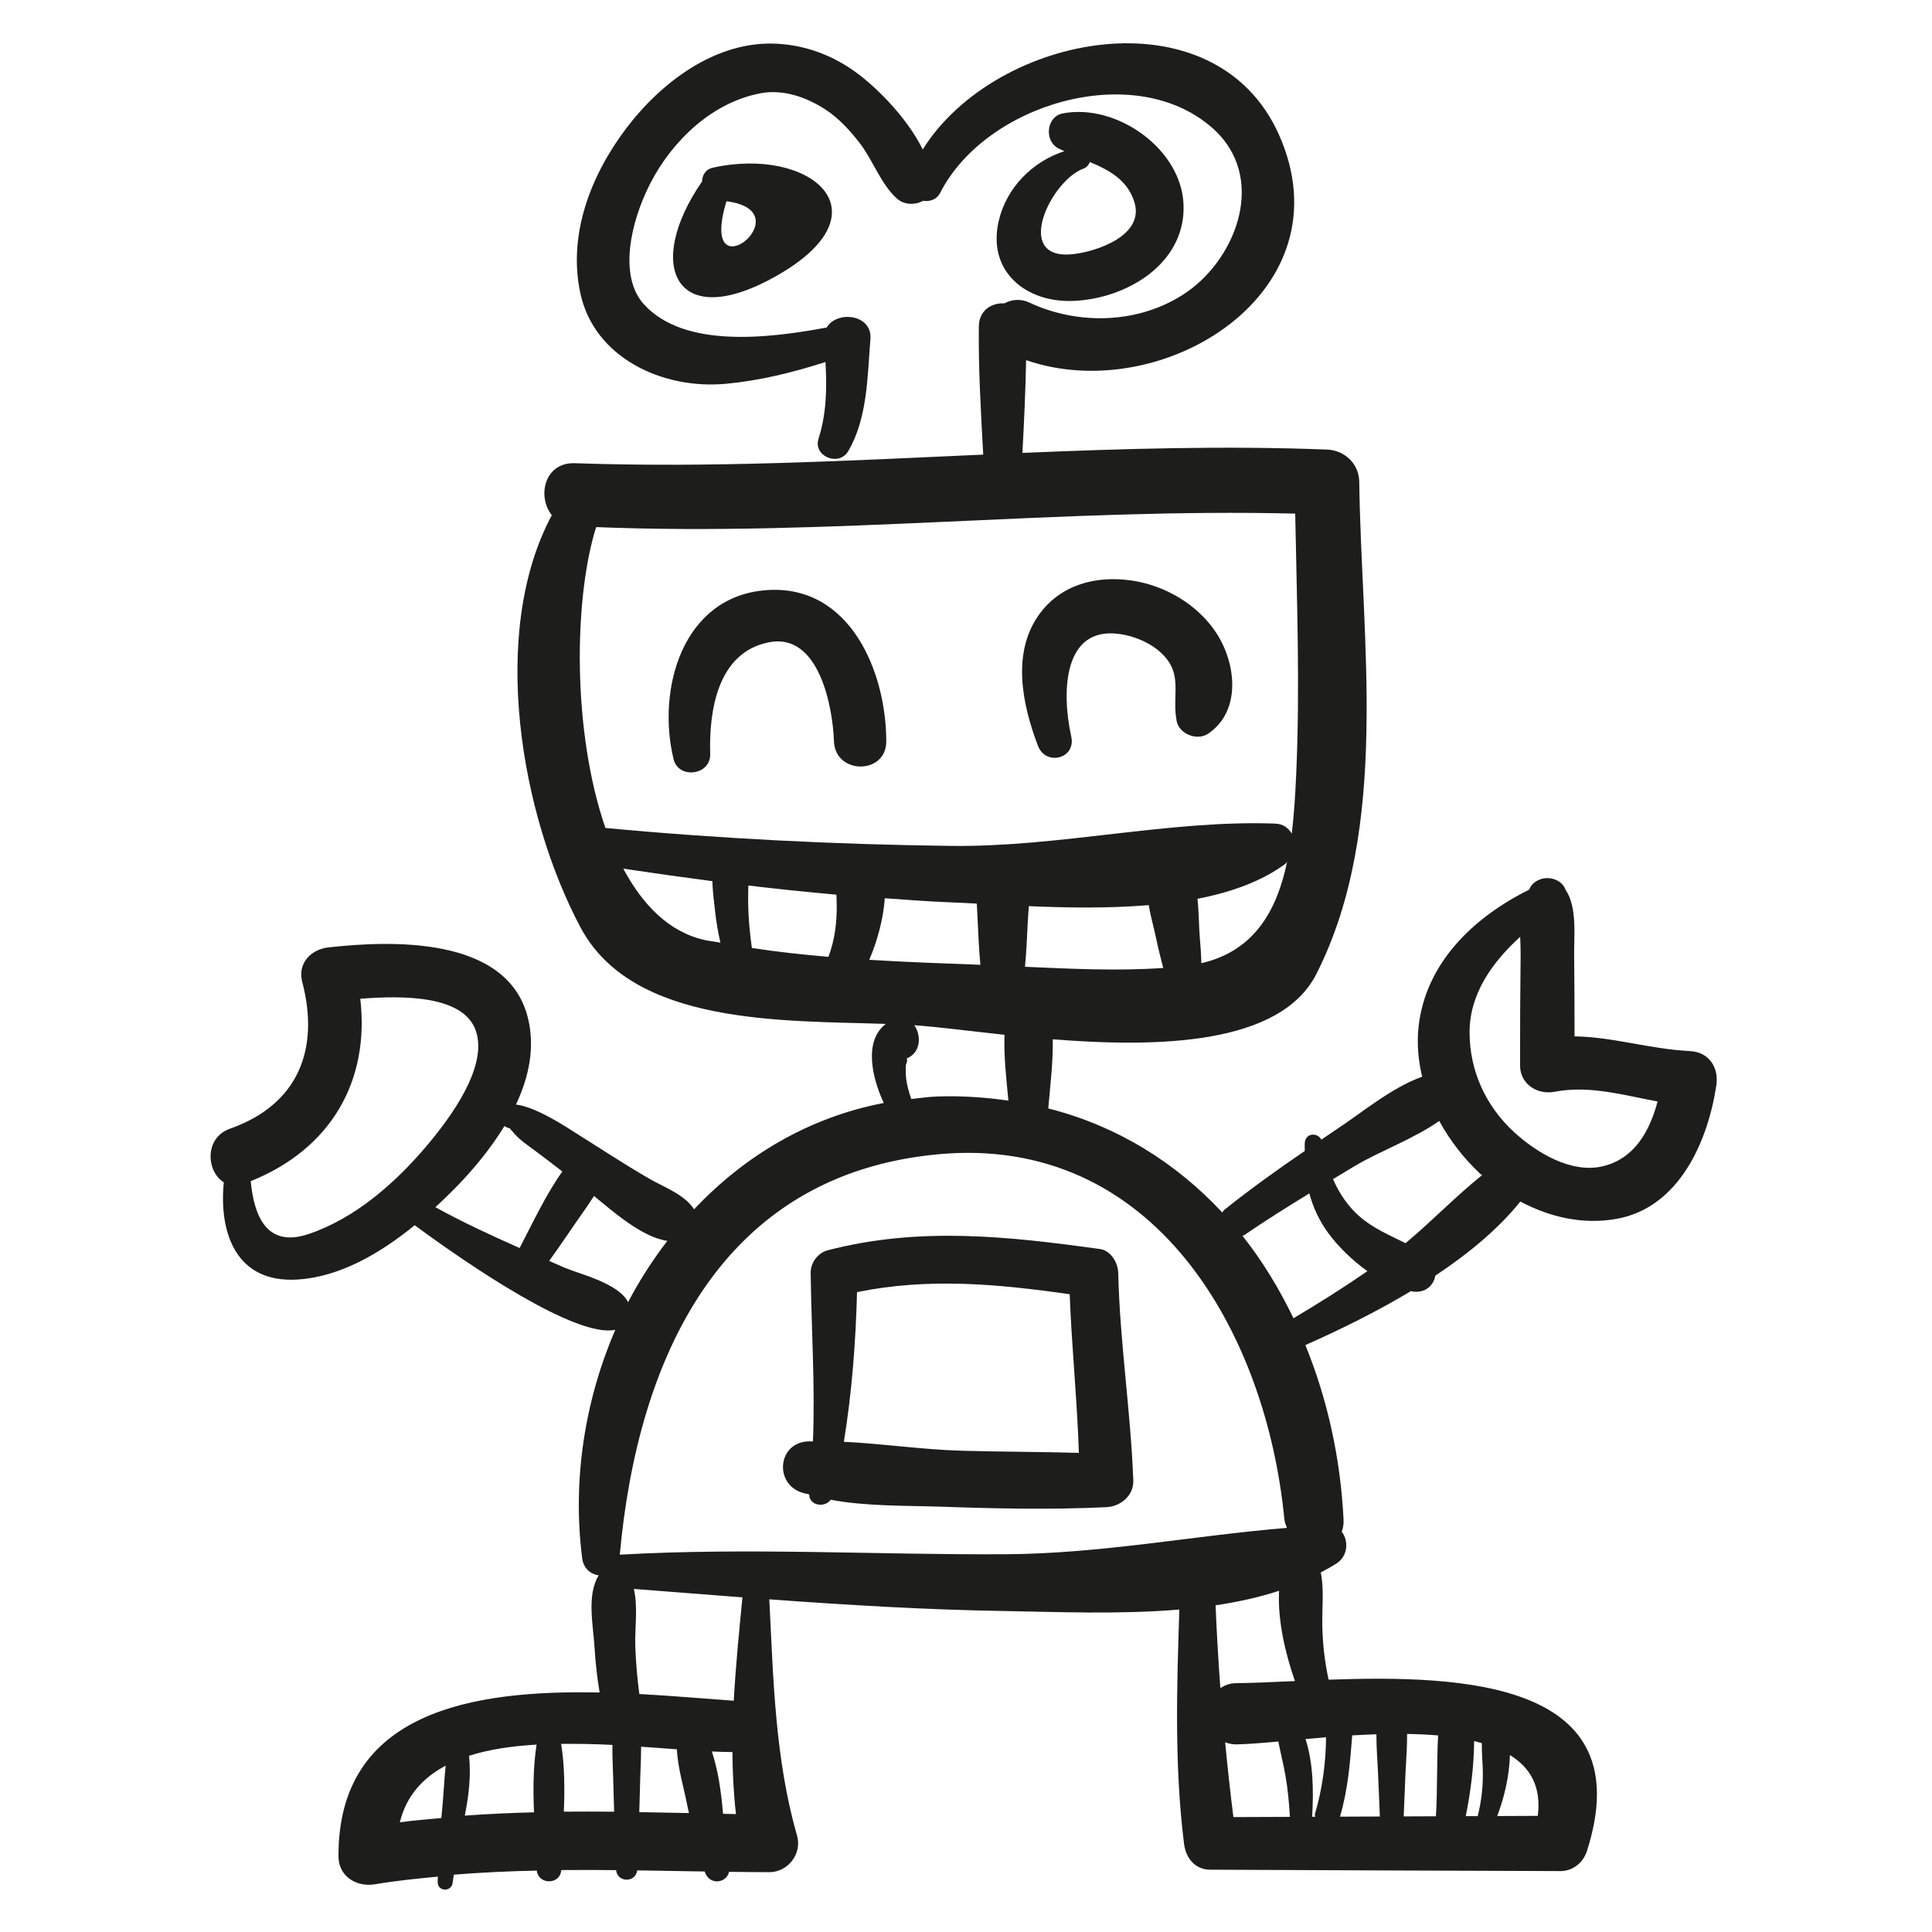 <?xml version="1.0" encoding="utf-8"?>
<!-- Generator: Adobe Illustrator 17.0.0, SVG Export Plug-In . SVG Version: 6.00 Build 0)  -->
<!DOCTYPE svg PUBLIC "-//W3C//DTD SVG 1.1//EN" "http://www.w3.org/Graphics/SVG/1.1/DTD/svg11.dtd">
<svg version="1.1" id="Capa_1" xmlns="http://www.w3.org/2000/svg" xmlns:xlink="http://www.w3.org/1999/xlink" x="0px" y="0px"
	 width="200px" height="200px" viewBox="0 0 200 200" enable-background="new 0 0 200 200" preserveAspectRatio="fit">
<g>
	<path fill="#1D1D1B" d="M79.307,61.094c-8.687,0.664-11.334,10.281-9.579,17.492c0.515,2.118,3.851,1.665,3.79-0.513
		c-0.127-4.521,0.757-10.502,6.043-11.578c5.269-1.072,6.653,6.805,6.77,10.236c0.119,3.48,5.423,3.503,5.417,0
		C91.734,69.483,87.949,60.433,79.307,61.094z"/>
	<path fill="#1D1D1B" d="M125.868,65.455c-1.936-2.902-5.276-4.853-8.703-5.357c-3.68-0.542-7.377,0.403-9.619,3.549
		c-2.843,3.991-1.708,9.33-0.097,13.559c0.811,2.13,3.953,1.334,3.448-0.95c-1.022-4.625-0.858-11.534,5.107-10.609
		c1.866,0.289,3.829,1.249,4.888,2.716c1.375,1.905,0.458,3.885,0.913,6.271c0.259,1.36,2.122,2.082,3.251,1.322
		C128.557,73.601,127.961,68.591,125.868,65.455z"/>
	<path fill="#1D1D1B" d="M109.994,11.746c-1.676,0.332-1.909,2.815-0.469,3.591c0.21,0.113,0.436,0.212,0.656,0.315
		c-3.304,1.068-5.99,3.774-6.792,7.212c-1.209,5.18,2.749,8.458,7.651,8.289c5.504-0.19,11.66-3.795,11.483-9.896
		C122.352,15.379,115.51,10.652,109.994,11.746z M111.039,26.314c-6.237,0.652-2.272-7.638,1.13-8.863
		c0.331-0.119,0.531-0.38,0.658-0.677c2.018,0.847,3.907,1.869,4.609,4.167C118.489,24.388,113.51,26.056,111.039,26.314z"/>
	<path fill="#1D1D1B" d="M73.816,17.354c-0.815,0.18-1.112,0.798-1.145,1.444c-6.001,8.683-2.771,15.75,7.781,9.722
		C92.069,21.882,83.799,15.147,73.816,17.354z M75.204,20.834C83.343,21.862,72.17,30.807,75.204,20.834L75.204,20.834z"/>
	<path fill="#1D1D1B" d="M115.758,131.768c-0.023-1.026-0.753-2.309-1.877-2.466c-9.564-1.327-18.7-2.331-28.174,0.121
		c-1.036,0.268-1.798,1.278-1.785,2.345c0.068,5.841,0.469,11.64,0.233,17.45c-0.161,0.004-0.326-0.012-0.487-0.006
		c-3.114,0.123-3.562,4.279-0.715,5.285c0.262,0.093,0.552,0.124,0.819,0.205c-0.013,1.162,1.602,1.418,2.219,0.554
		c3.791,0.702,7.92,0.592,11.636,0.723c5.621,0.197,11.297,0.311,16.916,0.042c1.465-0.07,2.834-1.21,2.775-2.775
		C117.048,146.067,115.923,138.954,115.758,131.768z M99.582,150.18c-4.033-0.108-8.163-0.73-12.226-0.926
		c0.836-5.119,1.229-10.331,1.364-15.496c7.42-1.508,14.556-0.845,22.014,0.221c0.207,5.482,0.773,10.939,0.951,16.421
		C107.652,150.29,103.614,150.288,99.582,150.18z"/>
	<path fill="#1D1D1B" d="M174.95,108.809c-4.187-0.213-7.921-1.46-11.952-1.526c-0.006-2.831-0.011-5.661-0.044-8.492
		c-0.022-1.884,0.328-4.893-0.88-6.67c-0.161-0.44-0.462-0.748-0.834-0.953c-0.013-0.008-0.015-0.024-0.028-0.032
		c0.005,0.008,0.009,0.016,0.014,0.024c-0.641-0.345-1.442-0.345-2.083,0c0.005-0.008,0.01-0.016,0.014-0.024
		c-0.013,0.008-0.015,0.024-0.028,0.032c-0.367,0.202-0.666,0.501-0.829,0.931c-5.733,2.839-10.724,7.564-11.451,14.204
		c-0.192,1.751-0.024,3.48,0.372,5.158c-3.231,1.151-6.397,3.851-9.052,5.576c-0.465,0.302-0.913,0.63-1.375,0.937
		c-0.429-0.772-1.664-0.709-1.727,0.371c-0.016,0.276,0.008,0.533,0.002,0.804c-2.828,1.931-5.612,3.923-8.29,6.061
		c-0.114,0.091-0.173,0.201-0.248,0.306c-4.783-5.13-10.826-8.944-18.013-10.772c0.194-2.303,0.503-4.776,0.465-7.157
		c10.91,0.87,23.566,0.604,27.299-6.781c7.674-15.183,4.633-34.527,4.428-50.922c-0.023-1.877-1.506-3.274-3.345-3.345
		c-10.52-0.409-21.024-0.099-31.526,0.346c0.177-3.201,0.319-6.405,0.384-9.604c14.112,4.891,33.454-7.084,26.162-23.362
		c-6.657-14.862-29.322-10.504-36.863,1.551c-1.415-2.857-3.949-5.584-6.063-7.325c-2.615-2.153-5.666-3.445-9.059-3.62
		c-6.31-0.325-11.994,4.019-15.602,8.801c-3.619,4.797-6.008,10.905-4.738,16.952c1.432,6.819,8.597,10.042,15.025,9.455
		c3.59-0.327,6.989-1.175,10.371-2.258c0.151,2.673,0.11,5.349-0.721,7.934c-0.592,1.843,2.126,2.922,3.073,1.296
		c2.01-3.448,1.982-7.715,2.298-11.588c0.213-2.611-3.486-2.998-4.525-1.213c-6.053,1.132-14.769,2.174-18.927-2.407
		c-2.644-2.912-1.37-8.543,0.655-12.494c2.279-4.448,6.436-8.427,11.462-9.354c2.316-0.427,4.711,0.406,6.685,1.693
		c1.376,0.898,2.578,2.204,3.569,3.503c1.362,1.785,2.164,4.226,3.834,5.716c0.75,0.669,1.869,0.676,2.701,0.228
		c0.689,0.104,1.409-0.119,1.783-0.851c4.668-9.152,20.042-13.82,28.148-6.703c5.712,5.015,2.602,13.41-2.683,17.037
		c-4.737,3.252-11.128,3.449-16.228,1.058c-0.961-0.451-1.866-0.322-2.612,0.075c-1.282-0.074-2.618,0.702-2.638,2.371
		c-0.052,4.418,0.21,8.858,0.454,13.286c-14.084,0.634-28.166,1.385-42.274,0.889c-3.158-0.111-3.932,3.462-2.386,5.377
		c-6.548,12.228-3.175,31.124,2.967,42.67c5.415,10.179,20.964,9.636,31.614,9.997c-2.336,1.763-1.415,5.621-0.217,8.185
		c-7.819,1.497-14.463,5.516-19.634,11.008c-1.033-1.571-3.112-2.281-4.678-3.19c-2.606-1.512-5.124-3.177-7.679-4.774
		c-0.634-0.397-3.962-2.642-6.082-2.88c1.345-2.871,2.006-5.962,1.215-9.045c-2.154-8.396-14.089-7.95-20.626-7.225
		c-1.807,0.2-3.223,1.648-2.718,3.569c1.838,6.993-0.435,12.716-7.464,15.193c-2.701,0.951-2.461,4.452-0.653,5.556
		c-0.511,5.163,1.219,10.453,7.614,10.066c4.377-0.265,8.567-2.701,12.147-5.624c5.607,4.136,16.704,11.705,20.767,10.826
		c-3.163,7.33-4.458,15.575-3.431,23.639c0.14,1.099,0.904,1.665,1.709,1.783c-1.246,2.029-0.574,5.119-0.433,7.39
		c0.098,1.585,0.266,3.171,0.533,4.736c-13.148-0.284-27.087,1.95-27.035,16.965c0.008,2.092,1.893,3.207,3.788,2.885
		c2.159-0.367,4.327-0.581,6.494-0.791c0.003,0.197-0.021,0.392-0.014,0.59c0.037,1.013,1.481,0.994,1.557,0
		c0.02-0.262,0.088-0.529,0.118-0.792c2.858-0.231,5.721-0.362,8.587-0.422c0.174,1.493,2.425,1.484,2.533-0.055
		c1.892-0.016,3.784-0.014,5.678,0.007c0.139,1.312,2.016,1.317,2.184,0.025c2.33,0.035,4.66,0.079,6.989,0.117
		c0.017,0.043,0.024,0.088,0.041,0.132c0.525,1.337,2.219,1.057,2.477-0.097c1.391,0.017,2.782,0.034,4.172,0.034
		c1.919,0.001,3.403-1.903,2.869-3.766c-2.293-8.006-2.453-16.233-2.874-24.477c8.134,0.592,16.267,1.084,24.463,1.212
		c5.228,0.082,11.706,0.373,17.985-0.157c-0.27,8.081-0.514,16.178,0.479,24.213c0.182,1.475,1.098,2.711,2.718,2.718
		c12.081,0.054,24.162,0.106,36.244,0.145c1.311,0.004,2.372-0.884,2.76-2.102c5.577-17.499-12.729-18.211-26.749-17.711
		c-0.415-1.876-0.618-3.737-0.655-5.664c-0.035-1.828,0.205-3.652-0.161-5.436c0.58-0.32,1.177-0.619,1.713-0.99
		c1.104-0.764,1.184-2.311,0.459-3.227c0.142-0.369,0.214-0.798,0.188-1.292c-0.318-6.358-1.685-12.472-3.952-18.033
		c3.48-1.536,7.303-3.407,10.942-5.592c0.051,0.009,0.104,0.042,0.155,0.049c1.345,0.189,2.191-0.648,2.354-1.64
		c3.386-2.252,6.494-4.794,8.802-7.675c3.071,1.63,6.527,2.431,10.041,1.779c6.422-1.192,9.375-8.034,10.246-13.778
		C177.954,110.525,176.937,108.91,174.95,108.809z M45.723,187.824c-0.014,0.126-0.022,0.251-0.036,0.378
		c-1.433,0.134-2.866,0.243-4.297,0.441c0.685-2.774,2.408-4.624,4.744-5.863C45.961,184.455,45.902,186.15,45.723,187.824z
		 M55.279,187.612c-2.391,0.059-4.78,0.168-7.166,0.341c0.419-2.073,0.662-4.145,0.44-6.195c2.089-0.666,4.477-1.013,6.993-1.156
		C55.197,182.849,55.18,185.225,55.279,187.612z M58.368,187.542c0.098-2.39,0.08-4.769-0.279-7.017
		c1.76-0.016,3.54,0.016,5.306,0.109c-0.015,1.404,0.077,2.82,0.103,4.209c0.017,0.902,0.052,1.804,0.077,2.706
		C61.838,187.53,60.102,187.527,58.368,187.542z M156.305,181.681c2.089,1.285,3.275,3.259,2.884,6.297
		c-1.398,0.005-2.796,0.011-4.193,0.017C155.723,186.073,156.257,183.799,156.305,181.681z M152.602,180.231
		c0.278,0.065,0.532,0.15,0.798,0.225c-0.023,0.943,0.079,1.9,0.1,2.865c0.036,1.592-0.144,3.154-0.528,4.682
		c-0.412,0.002-0.824,0.003-1.235,0.005C152.243,185.459,152.586,182.807,152.602,180.231z M145.492,183.65
		c0.058-1.371,0.183-2.769,0.171-4.153c1.1,0.012,2.168,0.069,3.21,0.155c-0.152,2.771-0.057,5.575-0.227,8.367
		c-1.113,0.005-2.225,0.009-3.337,0.014C145.37,186.572,145.431,185.111,145.492,183.65z M139.982,179.645
		c0.829-0.052,1.669-0.08,2.505-0.112c-0.009,1.373,0.114,2.757,0.171,4.117c0.061,1.464,0.123,2.929,0.185,4.393
		c-1.376,0.006-2.753,0.011-4.129,0.017C139.542,185.267,139.757,182.475,139.982,179.645z M137.272,179.841
		c-0.021,2.695-0.393,5.394-1.155,7.963c-0.032,0.106,0.038,0.169,0.031,0.267c-0.105,0-0.211,0.001-0.316,0.001
		c0.162-2.694,0.115-5.568-0.684-8.046C135.838,179.963,136.549,179.901,137.272,179.841z M106.105,100.082
		c0.151-1.513,0.207-3.039,0.285-4.558c0.03-0.573,0.074-1.146,0.115-1.72c3.98,0.175,8.284,0.236,12.415-0.104
		c0.198,1.223,0.567,2.47,0.773,3.489c0.205,1.02,0.473,2.013,0.724,3.013C115.671,100.535,110.835,100.288,106.105,100.082z
		 M124.365,99.709c-0.021-0.848-0.082-1.697-0.155-2.561c-0.107-1.261-0.093-2.719-0.25-4.106c3.501-0.68,6.684-1.809,9.151-3.661
		c0.064-0.048,0.073-0.123,0.131-0.175C132.205,94.192,129.884,98.444,124.365,99.709z M61.714,54.565
		c24.126,0.977,48.223-1.988,72.366-1.396c0.17,9.04,0.509,18.051,0.097,27.101c-0.089,1.958-0.209,4.01-0.452,6.025
		c-0.34-0.555-0.86-1.006-1.731-1.037c-10.957-0.397-22.347,2.451-33.559,2.31c-11.924-0.149-23.885-0.744-35.761-1.856
		C59.222,75.72,59.396,61.909,61.714,54.565z M94.646,106.135c0.052,0.003,0.11,0.005,0.161,0.009
		c2.244,0.157,5.489,0.581,9.181,0.977c-0.086,2.243,0.192,4.591,0.402,6.814c-2.339-0.329-4.753-0.515-7.297-0.429
		c-0.942,0.032-1.845,0.161-2.76,0.262c-0.242-0.711-0.442-1.394-0.536-2.153c-0.041-0.447-0.053-0.895-0.035-1.344
		c0.166-0.385,0.182-0.602,0.082-0.69C95.33,108.984,95.408,107.203,94.646,106.135z M72.945,97.309
		c-3.653-0.813-6.399-3.596-8.423-7.388c3.074,0.464,6.148,0.895,9.225,1.297c0.016,1.043,0.173,2.106,0.286,3.171
		c0.116,1.088,0.308,2.148,0.547,3.197C74.042,97.479,73.478,97.428,72.945,97.309z M85.767,99.02
		c-0.004,0.011-0.001,0.021-0.005,0.032c-2.668-0.231-5.323-0.513-7.928-0.918c-0.22-1.545-0.365-3.097-0.386-4.675
		c-0.008-0.618,0.011-1.209,0.022-1.791c3.033,0.365,6.072,0.673,9.114,0.949c0.015,0.354,0.032,0.711,0.035,1.079
		C86.631,95.531,86.42,97.299,85.767,99.02z M89.986,99.36c0.778-1.82,1.47-4.19,1.603-6.375c2.279,0.16,4.556,0.342,6.846,0.427
		c0.829,0.031,1.766,0.081,2.683,0.128c0.024,0.382,0.038,0.754,0.058,1.144c0.089,1.728,0.148,3.468,0.313,5.192
		C97.684,99.729,93.861,99.603,89.986,99.36z M31.924,127.754c-4.303,1.439-5.623-1.852-5.97-5.48
		c8.357-3.356,12.327-10.424,11.342-18.882c4.515-0.362,10.782-0.351,11.986,3.381c1.205,3.736-2.664,8.927-5.023,11.74
		C41.012,122.386,36.789,126.128,31.924,127.754z M45.074,124.968c0.878-0.814,1.722-1.634,2.49-2.438
		c1.633-1.712,3.307-3.748,4.658-5.967c0.265,0.189,0.56,0.295,0.865,0.235c-0.349,0.019-0.496-0.183,0.215,0.615
		c0.582,0.653,1.303,1.126,2.003,1.644c0.98,0.723,1.943,1.471,2.908,2.214c-1.716,2.415-3.037,5.265-4.422,7.923
		C50.838,127.886,47.891,126.525,45.074,124.968z M58.47,131.241c-0.535-0.228-1.08-0.478-1.619-0.709
		c0.673-0.958,1.358-1.908,2.011-2.88c0.848-1.263,1.79-2.537,2.632-3.847c2.043,1.684,4.997,4.277,7.586,4.65
		c-1.518,1.993-2.897,4.103-4.058,6.348C64.038,132.833,59.982,131.885,58.47,131.241z M66.177,187.592
		c0.024-0.916,0.061-1.832,0.078-2.749c0.025-1.328,0.116-2.681,0.111-4.025c1.271,0.088,2.516,0.182,3.702,0.268
		c0.105,1.965,0.713,3.931,1.089,5.85c0.05,0.254,0.112,0.499,0.163,0.752C69.604,187.649,67.89,187.621,66.177,187.592z
		 M74.849,187.765c-0.189-2.239-0.492-4.441-1.158-6.451c0.751,0.034,1.468,0.057,2.129,0.058c0.015,2.131,0.117,4.268,0.367,6.422
		C75.74,187.785,75.295,187.774,74.849,187.765z M75.958,176.059c-2.869-0.201-6.237-0.501-9.776-0.696
		c-0.215-1.622-0.355-3.255-0.416-4.89c-0.069-1.822,0.298-4.102-0.151-5.988c3.752,0.295,7.5,0.59,11.242,0.874
		C76.507,168.966,76.153,172.519,75.958,176.059z M104.1,160.896c-13.352,0.076-26.592-0.716-39.94,0.044
		c1.837-20.181,10.339-39.337,32.933-41.448c22.421-2.095,33.989,18.427,35.866,37.781c0.033,0.339,0.155,0.612,0.266,0.893
		C123.548,158.965,113.986,160.839,104.1,160.896z M127.682,188.104c-0.334-2.583-0.605-5.163-0.854-7.742
		c0.342,0.123,0.705,0.221,1.139,0.215c1.144-0.018,2.659-0.141,4.367-0.295c0.224,1.158,0.518,2.303,0.728,3.475
		c0.254,1.419,0.377,2.871,0.472,4.324C131.583,188.089,129.633,188.096,127.682,188.104z M127.967,174.24
		c-0.668,0.006-1.186,0.221-1.636,0.509c-0.211-2.846-0.376-5.701-0.495-8.569c2.286-0.338,4.5-0.825,6.575-1.503
		c-0.165,3.096,0.659,6.526,1.641,9.346C131.778,174.126,129.687,174.225,127.967,174.24z M133.9,136.464
		c-1.476-3.065-3.222-5.945-5.282-8.533c0.066-0.032,0.133-0.036,0.197-0.08c2.197-1.503,4.453-2.919,6.726-4.309
		c0.394,1.45,1.021,2.836,2.004,4.163c0.981,1.324,2.413,2.745,4.008,3.886C139.063,133.306,136.504,134.923,133.9,136.464z
		 M145.5,128.694c-1.601-0.805-3.273-1.494-4.692-2.707c-1.24-1.06-2.162-2.431-2.816-3.923c0.769-0.461,1.533-0.931,2.303-1.389
		c2.52-1.496,6.08-2.791,8.694-4.633c1.113,2.032,2.562,3.893,4.232,5.457c0.062,0.058,0.139,0.097,0.202,0.155
		C150.679,123.85,148.208,126.44,145.5,128.694z M165.929,120.729c-3.27,0.79-6.899-1.43-9.184-3.527
		c-2.942-2.699-4.614-6.352-4.615-10.337c-0.001-3.993,2.362-7.269,5.238-9.888c0.021,0.658,0.053,1.29,0.047,1.814
		c-0.046,3.833-0.061,7.665-0.059,11.499c0.001,1.95,1.796,3.07,3.582,2.728c3.622-0.691,7.114,0.357,10.657,1.006
		C170.774,117.077,169.238,119.929,165.929,120.729z"/>
</g>
</svg>
